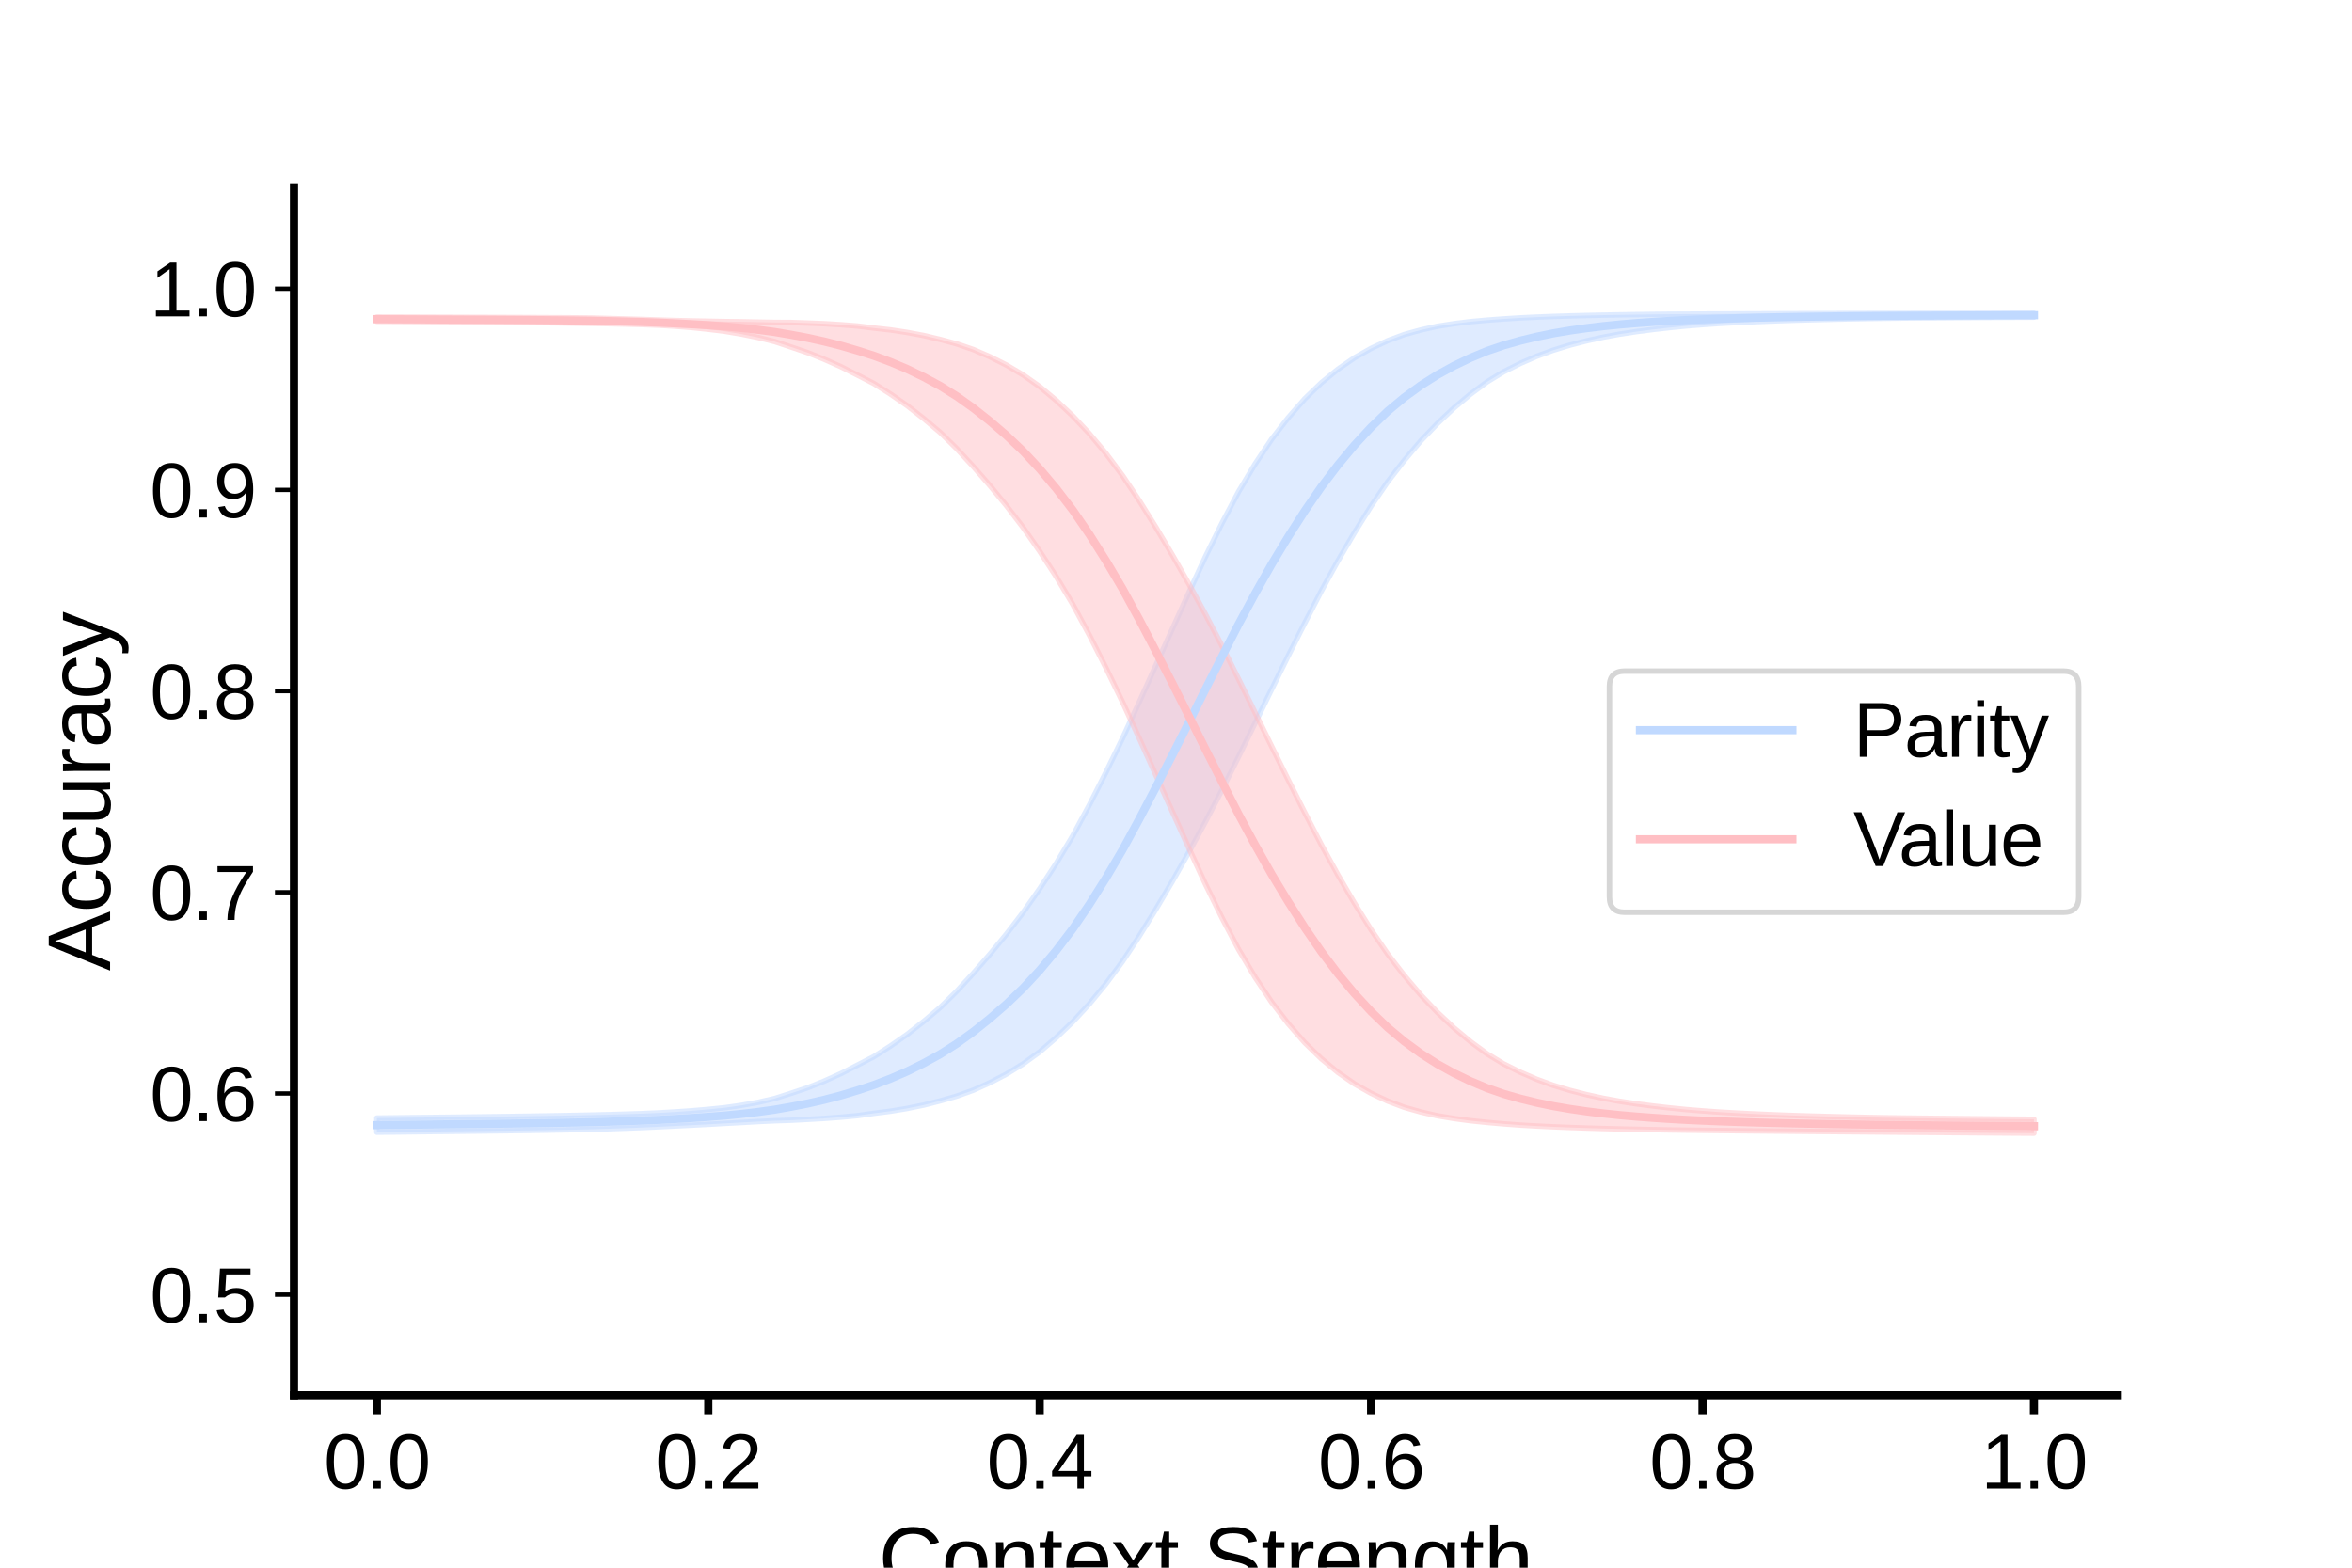 <?xml version="1.0" encoding="utf-8" standalone="no"?>
<!DOCTYPE svg PUBLIC "-//W3C//DTD SVG 1.1//EN"
  "http://www.w3.org/Graphics/SVG/1.1/DTD/svg11.dtd">
<svg xmlns:xlink="http://www.w3.org/1999/xlink" width="432pt" height="288pt" viewBox="0 0 432 288" xmlns="http://www.w3.org/2000/svg" version="1.1">
 <defs>
  <style type="text/css">*{stroke-linejoin: round; stroke-linecap: butt}</style>
 </defs>
 <g id="figure_1">
  <g id="patch_1">
   <path d="M 0 288 
L 432 288 
L 432 0 
L 0 0 
z
" style="fill: #ffffff"/>
  </g>
  <g id="axes_1">
   <g id="patch_2">
    <path d="M 54 256.32 
L 388.8 256.32 
L 388.8 34.56 
L 54 34.56 
z
" style="fill: #ffffff"/>
   </g>
   <g id="PolyCollection_1">
    <defs>
     <path id="m253185fbc9" d="M 69.218 -82.612 
L 69.218 -79.993 
L 72.262 -80.024 
L 75.305 -80.058 
L 78.349 -80.097 
L 81.393 -80.132 
L 84.436 -80.166 
L 87.48 -80.201 
L 90.524 -80.236 
L 93.567 -80.273 
L 96.611 -80.313 
L 99.655 -80.359 
L 102.698 -80.409 
L 105.742 -80.466 
L 108.785 -80.537 
L 111.829 -80.632 
L 114.873 -80.737 
L 117.916 -80.853 
L 120.96 -80.992 
L 124.004 -81.142 
L 127.047 -81.292 
L 130.091 -81.45 
L 133.135 -81.623 
L 136.178 -81.786 
L 139.222 -81.958 
L 142.265 -82.104 
L 145.309 -82.201 
L 148.353 -82.365 
L 151.396 -82.538 
L 154.44 -82.763 
L 157.484 -83.048 
L 160.527 -83.478 
L 163.571 -83.865 
L 166.615 -84.37 
L 169.658 -84.989 
L 172.702 -85.767 
L 175.745 -86.637 
L 178.789 -87.731 
L 181.833 -89.107 
L 184.876 -90.692 
L 187.92 -92.562 
L 190.964 -94.77 
L 194.007 -97.382 
L 197.051 -100.3 
L 200.095 -103.583 
L 203.138 -107.271 
L 206.182 -111.382 
L 209.225 -115.981 
L 212.269 -120.912 
L 215.313 -126.065 
L 218.356 -131.436 
L 221.4 -137.035 
L 224.444 -142.88 
L 227.487 -148.982 
L 230.531 -155.168 
L 233.575 -161.393 
L 236.618 -167.534 
L 239.662 -173.572 
L 242.705 -179.46 
L 245.749 -184.991 
L 248.793 -190.18 
L 251.836 -195.045 
L 254.88 -199.488 
L 257.924 -203.423 
L 260.967 -207.021 
L 264.011 -210.2 
L 267.055 -213.061 
L 270.098 -215.603 
L 273.142 -217.85 
L 276.185 -219.71 
L 279.229 -221.237 
L 282.273 -222.559 
L 285.316 -223.672 
L 288.36 -224.603 
L 291.404 -225.388 
L 294.447 -226.057 
L 297.491 -226.619 
L 300.535 -227.077 
L 303.578 -227.471 
L 306.622 -227.816 
L 309.665 -228.119 
L 312.709 -228.362 
L 315.753 -228.572 
L 318.796 -228.739 
L 321.84 -228.885 
L 324.884 -229.012 
L 327.927 -229.122 
L 330.971 -229.214 
L 334.015 -229.291 
L 337.058 -229.363 
L 340.102 -229.428 
L 343.145 -229.484 
L 346.189 -229.532 
L 349.233 -229.569 
L 352.276 -229.598 
L 355.32 -229.624 
L 358.364 -229.647 
L 361.407 -229.669 
L 364.451 -229.689 
L 367.495 -229.706 
L 370.538 -229.722 
L 373.582 -229.736 
L 373.582 -230.453 
L 373.582 -230.453 
L 370.538 -230.451 
L 367.495 -230.447 
L 364.451 -230.443 
L 361.407 -230.438 
L 358.364 -230.434 
L 355.32 -230.43 
L 352.276 -230.426 
L 349.233 -230.422 
L 346.189 -230.417 
L 343.145 -230.413 
L 340.102 -230.407 
L 337.058 -230.4 
L 334.015 -230.391 
L 330.971 -230.38 
L 327.927 -230.371 
L 324.884 -230.36 
L 321.84 -230.349 
L 318.796 -230.336 
L 315.753 -230.319 
L 312.709 -230.306 
L 309.665 -230.294 
L 306.622 -230.279 
L 303.578 -230.248 
L 300.535 -230.209 
L 297.491 -230.161 
L 294.447 -230.108 
L 291.404 -230.043 
L 288.36 -229.964 
L 285.316 -229.868 
L 282.273 -229.748 
L 279.229 -229.606 
L 276.185 -229.414 
L 273.142 -229.188 
L 270.098 -228.911 
L 267.055 -228.534 
L 264.011 -228.057 
L 260.967 -227.381 
L 257.924 -226.546 
L 254.88 -225.413 
L 251.836 -223.992 
L 248.793 -222.274 
L 245.749 -220.178 
L 242.705 -217.682 
L 239.662 -214.752 
L 236.618 -211.27 
L 233.575 -207.328 
L 230.531 -202.768 
L 227.487 -197.659 
L 224.444 -191.889 
L 221.4 -185.713 
L 218.356 -179.127 
L 215.313 -172.419 
L 212.269 -165.686 
L 209.225 -158.963 
L 206.182 -152.368 
L 203.138 -146.115 
L 200.095 -140.137 
L 197.051 -134.473 
L 194.007 -129.398 
L 190.964 -124.741 
L 187.92 -120.381 
L 184.876 -116.418 
L 181.833 -112.718 
L 178.789 -109.218 
L 175.745 -105.917 
L 172.702 -102.917 
L 169.658 -100.36 
L 166.615 -97.967 
L 163.571 -95.846 
L 160.527 -93.894 
L 157.484 -92.319 
L 154.44 -90.765 
L 151.396 -89.394 
L 148.353 -88.179 
L 145.309 -87.16 
L 142.265 -86.187 
L 139.222 -85.489 
L 136.178 -84.941 
L 133.135 -84.505 
L 130.091 -84.199 
L 127.047 -83.937 
L 124.004 -83.725 
L 120.96 -83.552 
L 117.916 -83.421 
L 114.873 -83.322 
L 111.829 -83.235 
L 108.785 -83.159 
L 105.742 -83.099 
L 102.698 -83.041 
L 99.655 -82.99 
L 96.611 -82.942 
L 93.567 -82.896 
L 90.524 -82.855 
L 87.48 -82.817 
L 84.436 -82.78 
L 81.393 -82.745 
L 78.349 -82.712 
L 75.305 -82.68 
L 72.262 -82.646 
L 69.218 -82.612 
z
" style="stroke: #c0d9ff; stroke-opacity: 0.5"/>
    </defs>
    <g clip-path="url(#p83b48f7665)">
     <use xlink:href="#m253185fbc9" x="0" y="288" style="fill: #c0d9ff; fill-opacity: 0.5; stroke: #c0d9ff; stroke-opacity: 0.5"/>
    </g>
   </g>
   <g id="PolyCollection_2">
    <defs>
     <path id="m63c3646d9a" d="M 69.218 -229.758 
L 69.218 -228.975 
L 72.262 -228.958 
L 75.305 -228.939 
L 78.349 -228.918 
L 81.393 -228.897 
L 84.436 -228.876 
L 87.48 -228.854 
L 90.524 -228.83 
L 93.567 -228.8 
L 96.611 -228.767 
L 99.655 -228.727 
L 102.698 -228.683 
L 105.742 -228.633 
L 108.785 -228.582 
L 111.829 -228.532 
L 114.873 -228.465 
L 117.916 -228.378 
L 120.96 -228.258 
L 124.004 -228.076 
L 127.047 -227.837 
L 130.091 -227.519 
L 133.135 -227.142 
L 136.178 -226.629 
L 139.222 -226.014 
L 142.265 -225.26 
L 145.309 -224.246 
L 148.353 -223.214 
L 151.396 -221.997 
L 154.44 -220.642 
L 157.484 -219.102 
L 160.527 -217.535 
L 163.571 -215.601 
L 166.615 -213.488 
L 169.658 -211.109 
L 172.702 -208.554 
L 175.745 -205.562 
L 178.789 -202.273 
L 181.833 -198.781 
L 184.876 -195.08 
L 187.92 -191.096 
L 190.964 -186.73 
L 194.007 -182.057 
L 197.051 -176.968 
L 200.095 -171.305 
L 203.138 -165.311 
L 206.182 -159.038 
L 209.225 -152.42 
L 212.269 -145.683 
L 215.313 -138.944 
L 218.356 -132.203 
L 221.4 -125.592 
L 224.444 -119.394 
L 227.487 -113.596 
L 230.531 -108.466 
L 233.575 -103.887 
L 236.618 -99.935 
L 239.662 -96.444 
L 242.705 -93.497 
L 245.749 -90.988 
L 248.793 -88.879 
L 251.836 -87.153 
L 254.88 -85.725 
L 257.924 -84.581 
L 260.967 -83.723 
L 264.011 -83.028 
L 267.055 -82.521 
L 270.098 -82.115 
L 273.142 -81.801 
L 276.185 -81.535 
L 279.229 -81.309 
L 282.273 -81.135 
L 285.316 -80.988 
L 288.36 -80.867 
L 291.404 -80.764 
L 294.447 -80.676 
L 297.491 -80.6 
L 300.535 -80.531 
L 303.578 -80.47 
L 306.622 -80.415 
L 309.665 -80.374 
L 312.709 -80.339 
L 315.753 -80.304 
L 318.796 -80.269 
L 321.84 -80.238 
L 324.884 -80.21 
L 327.927 -80.183 
L 330.971 -80.155 
L 334.015 -80.127 
L 337.058 -80.102 
L 340.102 -80.076 
L 343.145 -80.051 
L 346.189 -80.025 
L 349.233 -79.998 
L 352.276 -79.973 
L 355.32 -79.95 
L 358.364 -79.926 
L 361.407 -79.903 
L 364.451 -79.879 
L 367.495 -79.858 
L 370.538 -79.837 
L 373.582 -79.818 
L 373.582 -82.38 
L 373.582 -82.38 
L 370.538 -82.405 
L 367.495 -82.431 
L 364.451 -82.459 
L 361.407 -82.489 
L 358.364 -82.519 
L 355.32 -82.551 
L 352.276 -82.585 
L 349.233 -82.622 
L 346.189 -82.665 
L 343.145 -82.718 
L 340.102 -82.783 
L 337.058 -82.857 
L 334.015 -82.936 
L 330.971 -83.022 
L 327.927 -83.123 
L 324.884 -83.242 
L 321.84 -83.377 
L 318.796 -83.531 
L 315.753 -83.706 
L 312.709 -83.922 
L 309.665 -84.171 
L 306.622 -84.477 
L 303.578 -84.824 
L 300.535 -85.218 
L 297.491 -85.678 
L 294.447 -86.237 
L 291.404 -86.903 
L 288.36 -87.682 
L 285.316 -88.606 
L 282.273 -89.715 
L 279.229 -91.027 
L 276.185 -92.544 
L 273.142 -94.394 
L 270.098 -96.631 
L 267.055 -99.164 
L 264.011 -102.018 
L 260.967 -105.198 
L 257.924 -108.795 
L 254.88 -112.736 
L 251.836 -117.186 
L 248.793 -122.06 
L 245.749 -127.256 
L 242.705 -132.8 
L 239.662 -138.688 
L 236.618 -144.724 
L 233.575 -150.858 
L 230.531 -157.077 
L 227.487 -163.251 
L 224.444 -169.333 
L 221.4 -175.161 
L 218.356 -180.73 
L 215.313 -186.072 
L 212.269 -191.191 
L 209.225 -196.08 
L 206.182 -200.631 
L 203.138 -204.695 
L 200.095 -208.331 
L 197.051 -211.569 
L 194.007 -214.431 
L 190.964 -216.972 
L 187.92 -219.119 
L 184.876 -220.925 
L 181.833 -222.456 
L 178.789 -223.777 
L 175.745 -224.82 
L 172.702 -225.639 
L 169.658 -226.363 
L 166.615 -226.935 
L 163.571 -227.392 
L 160.527 -227.734 
L 157.484 -228.111 
L 154.44 -228.348 
L 151.396 -228.533 
L 148.353 -228.652 
L 145.309 -228.756 
L 142.265 -228.771 
L 139.222 -228.824 
L 136.178 -228.885 
L 133.135 -228.926 
L 130.091 -228.986 
L 127.047 -229.044 
L 124.004 -229.118 
L 120.96 -229.213 
L 117.916 -229.318 
L 114.873 -229.403 
L 111.829 -229.488 
L 108.785 -229.572 
L 105.742 -229.612 
L 102.698 -229.632 
L 99.655 -229.646 
L 96.611 -229.661 
L 93.567 -229.673 
L 90.524 -229.684 
L 87.48 -229.693 
L 84.436 -229.705 
L 81.393 -229.716 
L 78.349 -229.728 
L 75.305 -229.74 
L 72.262 -229.75 
L 69.218 -229.758 
z
" style="stroke: #ffbfc4; stroke-opacity: 0.5"/>
    </defs>
    <g clip-path="url(#p83b48f7665)">
     <use xlink:href="#m63c3646d9a" x="0" y="288" style="fill: #ffbfc4; fill-opacity: 0.5; stroke: #ffbfc4; stroke-opacity: 0.5"/>
    </g>
   </g>
   <g id="matplotlib.axis_1">
    <g id="xtick_1">
     <g id="line2d_1">
      <defs>
       <path id="m93e41b749e" d="M 0 0 
L 0 3.5 
" style="stroke: #000000; stroke-width: 1.5"/>
      </defs>
      <g>
       <use xlink:href="#m93e41b749e" x="69.218" y="256.32" style="stroke: #000000; stroke-width: 1.5"/>
      </g>
     </g>
     <g id="text_1">
      <!-- 0.0 -->
      <g transform="translate(59.488 273.466) scale(0.14 -0.14)">
       <defs>
        <path id="LiberationSans-30" d="M 3309 2203 
Q 3309 1100 2920 518 
Q 2531 -63 1772 -63 
Q 1013 -63 631 515 
Q 250 1094 250 2203 
Q 250 3338 620 3903 
Q 991 4469 1791 4469 
Q 2569 4469 2939 3897 
Q 3309 3325 3309 2203 
z
M 2738 2203 
Q 2738 3156 2517 3584 
Q 2297 4013 1791 4013 
Q 1272 4013 1045 3591 
Q 819 3169 819 2203 
Q 819 1266 1048 831 
Q 1278 397 1778 397 
Q 2275 397 2506 840 
Q 2738 1284 2738 2203 
z
" transform="scale(0.016)"/>
        <path id="LiberationSans-2e" d="M 584 0 
L 584 684 
L 1194 684 
L 1194 0 
L 584 0 
z
" transform="scale(0.016)"/>
       </defs>
       <use xlink:href="#LiberationSans-30"/>
       <use xlink:href="#LiberationSans-2e" x="55.615"/>
       <use xlink:href="#LiberationSans-30" x="83.398"/>
      </g>
     </g>
    </g>
    <g id="xtick_2">
     <g id="line2d_2">
      <g>
       <use xlink:href="#m93e41b749e" x="130.091" y="256.32" style="stroke: #000000; stroke-width: 1.5"/>
      </g>
     </g>
     <g id="text_2">
      <!-- 0.2 -->
      <g transform="translate(120.361 273.466) scale(0.14 -0.14)">
       <defs>
        <path id="LiberationSans-32" d="M 322 0 
L 322 397 
Q 481 763 711 1042 
Q 941 1322 1194 1548 
Q 1447 1775 1695 1969 
Q 1944 2163 2144 2356 
Q 2344 2550 2467 2762 
Q 2591 2975 2591 3244 
Q 2591 3606 2378 3806 
Q 2166 4006 1788 4006 
Q 1428 4006 1195 3811 
Q 963 3616 922 3263 
L 347 3316 
Q 409 3844 795 4156 
Q 1181 4469 1788 4469 
Q 2453 4469 2811 4155 
Q 3169 3841 3169 3263 
Q 3169 3006 3051 2753 
Q 2934 2500 2703 2247 
Q 2472 1994 1819 1463 
Q 1459 1169 1246 933 
Q 1034 697 941 478 
L 3238 478 
L 3238 0 
L 322 0 
z
" transform="scale(0.016)"/>
       </defs>
       <use xlink:href="#LiberationSans-30"/>
       <use xlink:href="#LiberationSans-2e" x="55.615"/>
       <use xlink:href="#LiberationSans-32" x="83.398"/>
      </g>
     </g>
    </g>
    <g id="xtick_3">
     <g id="line2d_3">
      <g>
       <use xlink:href="#m93e41b749e" x="190.964" y="256.32" style="stroke: #000000; stroke-width: 1.5"/>
      </g>
     </g>
     <g id="text_3">
      <!-- 0.4 -->
      <g transform="translate(181.234 273.466) scale(0.14 -0.14)">
       <defs>
        <path id="LiberationSans-34" d="M 2753 997 
L 2753 0 
L 2222 0 
L 2222 997 
L 147 997 
L 147 1434 
L 2163 4403 
L 2753 4403 
L 2753 1441 
L 3372 1441 
L 3372 997 
L 2753 997 
z
M 2222 3769 
Q 2216 3750 2134 3603 
Q 2053 3456 2013 3397 
L 884 1734 
L 716 1503 
L 666 1441 
L 2222 1441 
L 2222 3769 
z
" transform="scale(0.016)"/>
       </defs>
       <use xlink:href="#LiberationSans-30"/>
       <use xlink:href="#LiberationSans-2e" x="55.615"/>
       <use xlink:href="#LiberationSans-34" x="83.398"/>
      </g>
     </g>
    </g>
    <g id="xtick_4">
     <g id="line2d_4">
      <g>
       <use xlink:href="#m93e41b749e" x="251.836" y="256.32" style="stroke: #000000; stroke-width: 1.5"/>
      </g>
     </g>
     <g id="text_4">
      <!-- 0.6 -->
      <g transform="translate(242.106 273.466) scale(0.14 -0.14)">
       <defs>
        <path id="LiberationSans-36" d="M 3278 1441 
Q 3278 744 2900 340 
Q 2522 -63 1856 -63 
Q 1113 -63 719 490 
Q 325 1044 325 2100 
Q 325 3244 734 3856 
Q 1144 4469 1900 4469 
Q 2897 4469 3156 3572 
L 2619 3475 
Q 2453 4013 1894 4013 
Q 1413 4013 1148 3564 
Q 884 3116 884 2266 
Q 1038 2550 1316 2698 
Q 1594 2847 1953 2847 
Q 2563 2847 2920 2465 
Q 3278 2084 3278 1441 
z
M 2706 1416 
Q 2706 1894 2472 2153 
Q 2238 2413 1819 2413 
Q 1425 2413 1183 2183 
Q 941 1953 941 1550 
Q 941 1041 1192 716 
Q 1444 391 1838 391 
Q 2244 391 2475 664 
Q 2706 938 2706 1416 
z
" transform="scale(0.016)"/>
       </defs>
       <use xlink:href="#LiberationSans-30"/>
       <use xlink:href="#LiberationSans-2e" x="55.615"/>
       <use xlink:href="#LiberationSans-36" x="83.398"/>
      </g>
     </g>
    </g>
    <g id="xtick_5">
     <g id="line2d_5">
      <g>
       <use xlink:href="#m93e41b749e" x="312.709" y="256.32" style="stroke: #000000; stroke-width: 1.5"/>
      </g>
     </g>
     <g id="text_5">
      <!-- 0.8 -->
      <g transform="translate(302.979 273.466) scale(0.14 -0.14)">
       <defs>
        <path id="LiberationSans-38" d="M 3281 1228 
Q 3281 619 2893 278 
Q 2506 -63 1781 -63 
Q 1075 -63 676 271 
Q 278 606 278 1222 
Q 278 1653 525 1947 
Q 772 2241 1156 2303 
L 1156 2316 
Q 797 2400 589 2681 
Q 381 2963 381 3341 
Q 381 3844 757 4156 
Q 1134 4469 1769 4469 
Q 2419 4469 2795 4162 
Q 3172 3856 3172 3334 
Q 3172 2956 2962 2675 
Q 2753 2394 2391 2322 
L 2391 2309 
Q 2813 2241 3047 1952 
Q 3281 1663 3281 1228 
z
M 2588 3303 
Q 2588 4050 1769 4050 
Q 1372 4050 1164 3862 
Q 956 3675 956 3303 
Q 956 2925 1170 2726 
Q 1384 2528 1775 2528 
Q 2172 2528 2380 2711 
Q 2588 2894 2588 3303 
z
M 2697 1281 
Q 2697 1691 2453 1898 
Q 2209 2106 1769 2106 
Q 1341 2106 1100 1882 
Q 859 1659 859 1269 
Q 859 359 1788 359 
Q 2247 359 2472 579 
Q 2697 800 2697 1281 
z
" transform="scale(0.016)"/>
       </defs>
       <use xlink:href="#LiberationSans-30"/>
       <use xlink:href="#LiberationSans-2e" x="55.615"/>
       <use xlink:href="#LiberationSans-38" x="83.398"/>
      </g>
     </g>
    </g>
    <g id="xtick_6">
     <g id="line2d_6">
      <g>
       <use xlink:href="#m93e41b749e" x="373.582" y="256.32" style="stroke: #000000; stroke-width: 1.5"/>
      </g>
     </g>
     <g id="text_6">
      <!-- 1.0 -->
      <g transform="translate(363.852 273.466) scale(0.14 -0.14)">
       <defs>
        <path id="LiberationSans-31" d="M 488 0 
L 488 478 
L 1609 478 
L 1609 3866 
L 616 3156 
L 616 3688 
L 1656 4403 
L 2175 4403 
L 2175 478 
L 3247 478 
L 3247 0 
L 488 0 
z
" transform="scale(0.016)"/>
       </defs>
       <use xlink:href="#LiberationSans-31"/>
       <use xlink:href="#LiberationSans-2e" x="55.615"/>
       <use xlink:href="#LiberationSans-30" x="83.398"/>
      </g>
     </g>
    </g>
    <g id="text_7">
     <!-- Context Strength -->
     <g transform="translate(161.369 291.966) scale(0.16 -0.16)">
      <defs>
       <path id="LiberationSans-43" d="M 2475 3981 
Q 1744 3981 1337 3511 
Q 931 3041 931 2222 
Q 931 1413 1354 920 
Q 1778 428 2500 428 
Q 3425 428 3891 1344 
L 4378 1100 
Q 4106 531 3614 234 
Q 3122 -63 2472 -63 
Q 1806 -63 1320 214 
Q 834 491 579 1005 
Q 325 1519 325 2222 
Q 325 3275 894 3872 
Q 1463 4469 2469 4469 
Q 3172 4469 3644 4194 
Q 4116 3919 4338 3378 
L 3772 3191 
Q 3619 3575 3280 3778 
Q 2941 3981 2475 3981 
z
" transform="scale(0.016)"/>
       <path id="LiberationSans-6f" d="M 3291 1694 
Q 3291 806 2900 371 
Q 2509 -63 1766 -63 
Q 1025 -63 647 389 
Q 269 841 269 1694 
Q 269 3444 1784 3444 
Q 2559 3444 2925 3017 
Q 3291 2591 3291 1694 
z
M 2700 1694 
Q 2700 2394 2492 2711 
Q 2284 3028 1794 3028 
Q 1300 3028 1079 2704 
Q 859 2381 859 1694 
Q 859 1025 1076 689 
Q 1294 353 1759 353 
Q 2266 353 2483 678 
Q 2700 1003 2700 1694 
z
" transform="scale(0.016)"/>
       <path id="LiberationSans-6e" d="M 2578 0 
L 2578 2144 
Q 2578 2478 2512 2662 
Q 2447 2847 2303 2928 
Q 2159 3009 1881 3009 
Q 1475 3009 1240 2731 
Q 1006 2453 1006 1959 
L 1006 0 
L 444 0 
L 444 2659 
Q 444 3250 425 3381 
L 956 3381 
Q 959 3366 962 3297 
Q 966 3228 970 3139 
Q 975 3050 981 2803 
L 991 2803 
Q 1184 3153 1439 3298 
Q 1694 3444 2072 3444 
Q 2628 3444 2886 3167 
Q 3144 2891 3144 2253 
L 3144 0 
L 2578 0 
z
" transform="scale(0.016)"/>
       <path id="LiberationSans-74" d="M 1731 25 
Q 1453 -50 1163 -50 
Q 488 -50 488 716 
L 488 2972 
L 97 2972 
L 97 3381 
L 509 3381 
L 675 4138 
L 1050 4138 
L 1050 3381 
L 1675 3381 
L 1675 2972 
L 1050 2972 
L 1050 838 
Q 1050 594 1129 495 
Q 1209 397 1406 397 
Q 1519 397 1731 441 
L 1731 25 
z
" transform="scale(0.016)"/>
       <path id="LiberationSans-65" d="M 863 1572 
Q 863 991 1103 675 
Q 1344 359 1806 359 
Q 2172 359 2392 506 
Q 2613 653 2691 878 
L 3184 738 
Q 2881 -63 1806 -63 
Q 1056 -63 664 384 
Q 272 831 272 1713 
Q 272 2550 664 2997 
Q 1056 3444 1784 3444 
Q 3275 3444 3275 1647 
L 3275 1572 
L 863 1572 
z
M 2694 2003 
Q 2647 2538 2422 2783 
Q 2197 3028 1775 3028 
Q 1366 3028 1127 2754 
Q 888 2481 869 2003 
L 2694 2003 
z
" transform="scale(0.016)"/>
       <path id="LiberationSans-78" d="M 2503 0 
L 1594 1388 
L 678 0 
L 72 0 
L 1275 1738 
L 128 3381 
L 750 3381 
L 1594 2066 
L 2431 3381 
L 3059 3381 
L 1913 1744 
L 3131 0 
L 2503 0 
z
" transform="scale(0.016)"/>
       <path id="LiberationSans-20" transform="scale(0.016)"/>
       <path id="LiberationSans-53" d="M 3975 1216 
Q 3975 606 3498 271 
Q 3022 -63 2156 -63 
Q 547 -63 291 1056 
L 869 1172 
Q 969 775 1294 589 
Q 1619 403 2178 403 
Q 2756 403 3070 601 
Q 3384 800 3384 1184 
Q 3384 1400 3286 1534 
Q 3188 1669 3009 1756 
Q 2831 1844 2584 1903 
Q 2338 1963 2038 2031 
Q 1516 2147 1245 2262 
Q 975 2378 819 2520 
Q 663 2663 580 2853 
Q 497 3044 497 3291 
Q 497 3856 930 4162 
Q 1363 4469 2169 4469 
Q 2919 4469 3316 4239 
Q 3713 4009 3872 3456 
L 3284 3353 
Q 3188 3703 2916 3861 
Q 2644 4019 2163 4019 
Q 1634 4019 1356 3844 
Q 1078 3669 1078 3322 
Q 1078 3119 1186 2986 
Q 1294 2853 1497 2761 
Q 1700 2669 2306 2534 
Q 2509 2488 2711 2439 
Q 2913 2391 3097 2323 
Q 3281 2256 3442 2165 
Q 3603 2075 3722 1944 
Q 3841 1813 3908 1634 
Q 3975 1456 3975 1216 
z
" transform="scale(0.016)"/>
       <path id="LiberationSans-72" d="M 444 0 
L 444 2594 
Q 444 2950 425 3381 
L 956 3381 
Q 981 2806 981 2691 
L 994 2691 
Q 1128 3125 1303 3284 
Q 1478 3444 1797 3444 
Q 1909 3444 2025 3413 
L 2025 2897 
Q 1913 2928 1725 2928 
Q 1375 2928 1190 2626 
Q 1006 2325 1006 1763 
L 1006 0 
L 444 0 
z
" transform="scale(0.016)"/>
       <path id="LiberationSans-67" d="M 1713 -1328 
Q 1159 -1328 831 -1111 
Q 503 -894 409 -494 
L 975 -413 
Q 1031 -647 1223 -773 
Q 1416 -900 1728 -900 
Q 2569 -900 2569 84 
L 2569 628 
L 2563 628 
Q 2403 303 2125 139 
Q 1847 -25 1475 -25 
Q 853 -25 561 387 
Q 269 800 269 1684 
Q 269 2581 583 3007 
Q 897 3434 1538 3434 
Q 1897 3434 2161 3270 
Q 2425 3106 2569 2803 
L 2575 2803 
Q 2575 2897 2587 3128 
Q 2600 3359 2613 3381 
L 3147 3381 
Q 3128 3213 3128 2681 
L 3128 97 
Q 3128 -1328 1713 -1328 
z
M 2569 1691 
Q 2569 2103 2456 2401 
Q 2344 2700 2139 2858 
Q 1934 3016 1675 3016 
Q 1244 3016 1047 2703 
Q 850 2391 850 1691 
Q 850 997 1034 694 
Q 1219 391 1666 391 
Q 1931 391 2137 547 
Q 2344 703 2456 995 
Q 2569 1288 2569 1691 
z
" transform="scale(0.016)"/>
       <path id="LiberationSans-68" d="M 991 2803 
Q 1172 3134 1426 3289 
Q 1681 3444 2072 3444 
Q 2622 3444 2883 3170 
Q 3144 2897 3144 2253 
L 3144 0 
L 2578 0 
L 2578 2144 
Q 2578 2500 2512 2673 
Q 2447 2847 2297 2928 
Q 2147 3009 1881 3009 
Q 1484 3009 1245 2734 
Q 1006 2459 1006 1994 
L 1006 0 
L 444 0 
L 444 4638 
L 1006 4638 
L 1006 3431 
Q 1006 3241 995 3037 
Q 984 2834 981 2803 
L 991 2803 
z
" transform="scale(0.016)"/>
      </defs>
      <use xlink:href="#LiberationSans-43"/>
      <use xlink:href="#LiberationSans-6f" x="72.217"/>
      <use xlink:href="#LiberationSans-6e" x="127.832"/>
      <use xlink:href="#LiberationSans-74" x="183.447"/>
      <use xlink:href="#LiberationSans-65" x="211.23"/>
      <use xlink:href="#LiberationSans-78" x="266.846"/>
      <use xlink:href="#LiberationSans-74" x="316.846"/>
      <use xlink:href="#LiberationSans-20" x="344.629"/>
      <use xlink:href="#LiberationSans-53" x="372.412"/>
      <use xlink:href="#LiberationSans-74" x="439.111"/>
      <use xlink:href="#LiberationSans-72" x="466.895"/>
      <use xlink:href="#LiberationSans-65" x="500.195"/>
      <use xlink:href="#LiberationSans-6e" x="555.811"/>
      <use xlink:href="#LiberationSans-67" x="611.426"/>
      <use xlink:href="#LiberationSans-74" x="667.041"/>
      <use xlink:href="#LiberationSans-68" x="694.824"/>
     </g>
    </g>
   </g>
   <g id="matplotlib.axis_2">
    <g id="ytick_1">
     <g id="line2d_7">
      <defs>
       <path id="m04ffd1e23a" d="M 0 0 
L -3.5 0 
" style="stroke: #000000; stroke-width: 0.8"/>
      </defs>
      <g>
       <use xlink:href="#m04ffd1e23a" x="54" y="237.84" style="stroke: #000000; stroke-width: 0.8"/>
      </g>
     </g>
     <g id="text_8">
      <!-- 0.5 -->
      <g transform="translate(27.54 242.913) scale(0.14 -0.14)">
       <defs>
        <path id="LiberationSans-35" d="M 3291 1434 
Q 3291 738 2877 337 
Q 2463 -63 1728 -63 
Q 1113 -63 734 206 
Q 356 475 256 984 
L 825 1050 
Q 1003 397 1741 397 
Q 2194 397 2450 670 
Q 2706 944 2706 1422 
Q 2706 1838 2448 2094 
Q 2191 2350 1753 2350 
Q 1525 2350 1328 2278 
Q 1131 2206 934 2034 
L 384 2034 
L 531 4403 
L 3034 4403 
L 3034 3925 
L 1044 3925 
L 959 2528 
Q 1325 2809 1869 2809 
Q 2519 2809 2905 2428 
Q 3291 2047 3291 1434 
z
" transform="scale(0.016)"/>
       </defs>
       <use xlink:href="#LiberationSans-30"/>
       <use xlink:href="#LiberationSans-2e" x="55.615"/>
       <use xlink:href="#LiberationSans-35" x="83.398"/>
      </g>
     </g>
    </g>
    <g id="ytick_2">
     <g id="line2d_8">
      <g>
       <use xlink:href="#m04ffd1e23a" x="54" y="200.88" style="stroke: #000000; stroke-width: 0.8"/>
      </g>
     </g>
     <g id="text_9">
      <!-- 0.6 -->
      <g transform="translate(27.54 205.953) scale(0.14 -0.14)">
       <use xlink:href="#LiberationSans-30"/>
       <use xlink:href="#LiberationSans-2e" x="55.615"/>
       <use xlink:href="#LiberationSans-36" x="83.398"/>
      </g>
     </g>
    </g>
    <g id="ytick_3">
     <g id="line2d_9">
      <g>
       <use xlink:href="#m04ffd1e23a" x="54" y="163.92" style="stroke: #000000; stroke-width: 0.8"/>
      </g>
     </g>
     <g id="text_10">
      <!-- 0.7 -->
      <g transform="translate(27.54 168.993) scale(0.14 -0.14)">
       <defs>
        <path id="LiberationSans-37" d="M 3238 3947 
Q 2563 2916 2284 2331 
Q 2006 1747 1867 1178 
Q 1728 609 1728 0 
L 1141 0 
Q 1141 844 1498 1776 
Q 1856 2709 2694 3925 
L 328 3925 
L 328 4403 
L 3238 4403 
L 3238 3947 
z
" transform="scale(0.016)"/>
       </defs>
       <use xlink:href="#LiberationSans-30"/>
       <use xlink:href="#LiberationSans-2e" x="55.615"/>
       <use xlink:href="#LiberationSans-37" x="83.398"/>
      </g>
     </g>
    </g>
    <g id="ytick_4">
     <g id="line2d_10">
      <g>
       <use xlink:href="#m04ffd1e23a" x="54" y="126.96" style="stroke: #000000; stroke-width: 0.8"/>
      </g>
     </g>
     <g id="text_11">
      <!-- 0.8 -->
      <g transform="translate(27.54 132.033) scale(0.14 -0.14)">
       <use xlink:href="#LiberationSans-30"/>
       <use xlink:href="#LiberationSans-2e" x="55.615"/>
       <use xlink:href="#LiberationSans-38" x="83.398"/>
      </g>
     </g>
    </g>
    <g id="ytick_5">
     <g id="line2d_11">
      <g>
       <use xlink:href="#m04ffd1e23a" x="54" y="90" style="stroke: #000000; stroke-width: 0.8"/>
      </g>
     </g>
     <g id="text_12">
      <!-- 0.9 -->
      <g transform="translate(27.54 95.073) scale(0.14 -0.14)">
       <defs>
        <path id="LiberationSans-39" d="M 3256 2291 
Q 3256 1156 2842 546 
Q 2428 -63 1663 -63 
Q 1147 -63 836 154 
Q 525 372 391 856 
L 928 941 
Q 1097 391 1672 391 
Q 2156 391 2422 841 
Q 2688 1291 2700 2125 
Q 2575 1844 2272 1673 
Q 1969 1503 1606 1503 
Q 1013 1503 656 1909 
Q 300 2316 300 2988 
Q 300 3678 687 4073 
Q 1075 4469 1766 4469 
Q 2500 4469 2878 3925 
Q 3256 3381 3256 2291 
z
M 2644 2834 
Q 2644 3366 2400 3689 
Q 2156 4013 1747 4013 
Q 1341 4013 1106 3736 
Q 872 3459 872 2988 
Q 872 2506 1106 2226 
Q 1341 1947 1741 1947 
Q 1984 1947 2193 2058 
Q 2403 2169 2523 2372 
Q 2644 2575 2644 2834 
z
" transform="scale(0.016)"/>
       </defs>
       <use xlink:href="#LiberationSans-30"/>
       <use xlink:href="#LiberationSans-2e" x="55.615"/>
       <use xlink:href="#LiberationSans-39" x="83.398"/>
      </g>
     </g>
    </g>
    <g id="ytick_6">
     <g id="line2d_12">
      <g>
       <use xlink:href="#m04ffd1e23a" x="54" y="53.04" style="stroke: #000000; stroke-width: 0.8"/>
      </g>
     </g>
     <g id="text_13">
      <!-- 1.0 -->
      <g transform="translate(27.54 58.113) scale(0.14 -0.14)">
       <use xlink:href="#LiberationSans-31"/>
       <use xlink:href="#LiberationSans-2e" x="55.615"/>
       <use xlink:href="#LiberationSans-30" x="83.398"/>
      </g>
     </g>
    </g>
    <g id="text_14">
     <!-- Accuracy -->
     <g transform="translate(20.22 178.338) rotate(-90) scale(0.16 -0.16)">
      <defs>
       <path id="LiberationSans-41" d="M 3647 0 
L 3144 1288 
L 1138 1288 
L 631 0 
L 13 0 
L 1809 4403 
L 2488 4403 
L 4256 0 
L 3647 0 
z
M 2141 3953 
L 2113 3866 
Q 2034 3606 1881 3200 
L 1319 1753 
L 2966 1753 
L 2400 3206 
Q 2313 3422 2225 3694 
L 2141 3953 
z
" transform="scale(0.016)"/>
       <path id="LiberationSans-63" d="M 859 1706 
Q 859 1031 1071 706 
Q 1284 381 1713 381 
Q 2013 381 2214 543 
Q 2416 706 2463 1044 
L 3031 1006 
Q 2966 519 2616 228 
Q 2266 -63 1728 -63 
Q 1019 -63 645 385 
Q 272 834 272 1694 
Q 272 2547 647 2995 
Q 1022 3444 1722 3444 
Q 2241 3444 2583 3175 
Q 2925 2906 3013 2434 
L 2434 2391 
Q 2391 2672 2212 2837 
Q 2034 3003 1706 3003 
Q 1259 3003 1059 2706 
Q 859 2409 859 1706 
z
" transform="scale(0.016)"/>
       <path id="LiberationSans-75" d="M 981 3381 
L 981 1238 
Q 981 903 1047 718 
Q 1113 534 1256 453 
Q 1400 372 1678 372 
Q 2084 372 2318 650 
Q 2553 928 2553 1422 
L 2553 3381 
L 3116 3381 
L 3116 722 
Q 3116 131 3134 0 
L 2603 0 
Q 2600 16 2597 84 
Q 2594 153 2589 242 
Q 2584 331 2578 578 
L 2569 578 
Q 2375 228 2120 82 
Q 1866 -63 1488 -63 
Q 931 -63 673 214 
Q 416 491 416 1128 
L 416 3381 
L 981 3381 
z
" transform="scale(0.016)"/>
       <path id="LiberationSans-61" d="M 1294 -63 
Q 784 -63 528 206 
Q 272 475 272 944 
Q 272 1469 617 1750 
Q 963 2031 1731 2050 
L 2491 2063 
L 2491 2247 
Q 2491 2659 2316 2837 
Q 2141 3016 1766 3016 
Q 1388 3016 1216 2887 
Q 1044 2759 1009 2478 
L 422 2531 
Q 566 3444 1778 3444 
Q 2416 3444 2737 3151 
Q 3059 2859 3059 2306 
L 3059 850 
Q 3059 600 3125 473 
Q 3191 347 3375 347 
Q 3456 347 3559 369 
L 3559 19 
Q 3347 -31 3125 -31 
Q 2813 -31 2670 133 
Q 2528 297 2509 647 
L 2491 647 
Q 2275 259 1989 98 
Q 1703 -63 1294 -63 
z
M 1422 359 
Q 1731 359 1972 500 
Q 2213 641 2352 886 
Q 2491 1131 2491 1391 
L 2491 1669 
L 1875 1656 
Q 1478 1650 1273 1575 
Q 1069 1500 959 1344 
Q 850 1188 850 934 
Q 850 659 998 509 
Q 1147 359 1422 359 
z
" transform="scale(0.016)"/>
       <path id="LiberationSans-79" d="M 597 -1328 
Q 366 -1328 209 -1294 
L 209 -872 
Q 328 -891 472 -891 
Q 997 -891 1303 -119 
L 1356 16 
L 16 3381 
L 616 3381 
L 1328 1513 
Q 1344 1469 1366 1408 
Q 1388 1347 1506 1000 
Q 1625 653 1634 613 
L 1853 1228 
L 2594 3381 
L 3188 3381 
L 1888 0 
Q 1678 -541 1497 -805 
Q 1316 -1069 1095 -1198 
Q 875 -1328 597 -1328 
z
" transform="scale(0.016)"/>
      </defs>
      <use xlink:href="#LiberationSans-41"/>
      <use xlink:href="#LiberationSans-63" x="66.699"/>
      <use xlink:href="#LiberationSans-63" x="116.699"/>
      <use xlink:href="#LiberationSans-75" x="166.699"/>
      <use xlink:href="#LiberationSans-72" x="222.314"/>
      <use xlink:href="#LiberationSans-61" x="255.615"/>
      <use xlink:href="#LiberationSans-63" x="311.23"/>
      <use xlink:href="#LiberationSans-79" x="361.23"/>
     </g>
    </g>
   </g>
   <g id="line2d_13">
    <path d="M 69.218 206.697 
L 72.262 206.665 
L 75.305 206.631 
L 78.349 206.596 
L 81.393 206.561 
L 84.436 206.527 
L 87.48 206.491 
L 90.524 206.455 
L 93.567 206.416 
L 96.611 206.373 
L 99.655 206.326 
L 102.698 206.275 
L 105.742 206.218 
L 108.785 206.152 
L 111.829 206.066 
L 114.873 205.971 
L 117.916 205.863 
L 120.96 205.728 
L 124.004 205.567 
L 127.047 205.386 
L 130.091 205.176 
L 133.135 204.936 
L 136.178 204.636 
L 139.222 204.277 
L 142.265 203.855 
L 145.309 203.319 
L 148.353 202.728 
L 151.396 202.034 
L 154.44 201.236 
L 157.484 200.316 
L 160.527 199.314 
L 163.571 198.144 
L 166.615 196.831 
L 169.658 195.326 
L 172.702 193.658 
L 175.745 191.723 
L 178.789 189.526 
L 181.833 187.087 
L 184.876 184.445 
L 187.92 181.528 
L 190.964 178.245 
L 194.007 174.61 
L 197.051 170.614 
L 200.095 166.14 
L 203.138 161.307 
L 206.182 156.125 
L 209.225 150.528 
L 212.269 144.701 
L 215.313 138.758 
L 218.356 132.718 
L 221.4 126.626 
L 224.444 120.616 
L 227.487 114.68 
L 230.531 109.032 
L 233.575 103.64 
L 236.618 98.598 
L 239.662 93.838 
L 242.705 89.429 
L 245.749 85.416 
L 248.793 81.773 
L 251.836 78.482 
L 254.88 75.55 
L 257.924 73.015 
L 260.967 70.799 
L 264.011 68.872 
L 267.055 67.202 
L 270.098 65.743 
L 273.142 64.481 
L 276.185 63.438 
L 279.229 62.579 
L 282.273 61.846 
L 285.316 61.23 
L 288.36 60.717 
L 291.404 60.284 
L 294.447 59.917 
L 297.491 59.61 
L 300.535 59.357 
L 303.578 59.141 
L 306.622 58.953 
L 309.665 58.794 
L 312.709 58.666 
L 315.753 58.554 
L 318.796 58.463 
L 321.84 58.383 
L 324.884 58.314 
L 327.927 58.253 
L 330.971 58.203 
L 334.015 58.159 
L 337.058 58.119 
L 340.102 58.083 
L 343.145 58.051 
L 346.189 58.026 
L 349.233 58.005 
L 352.276 57.988 
L 355.32 57.973 
L 358.364 57.959 
L 361.407 57.947 
L 364.451 57.934 
L 367.495 57.923 
L 370.538 57.914 
L 373.582 57.905 
" clip-path="url(#p83b48f7665)" style="fill: none; stroke: #c0d9ff; stroke-width: 1.5; stroke-linecap: square"/>
   </g>
   <g id="line2d_14">
    <path d="M 69.218 58.633 
L 72.262 58.646 
L 75.305 58.66 
L 78.349 58.677 
L 81.393 58.694 
L 84.436 58.709 
L 87.48 58.726 
L 90.524 58.743 
L 93.567 58.763 
L 96.611 58.786 
L 99.655 58.814 
L 102.698 58.842 
L 105.742 58.877 
L 108.785 58.923 
L 111.829 58.99 
L 114.873 59.066 
L 117.916 59.152 
L 120.96 59.264 
L 124.004 59.403 
L 127.047 59.56 
L 130.091 59.747 
L 133.135 59.966 
L 136.178 60.243 
L 139.222 60.581 
L 142.265 60.984 
L 145.309 61.499 
L 148.353 62.067 
L 151.396 62.735 
L 154.44 63.505 
L 157.484 64.394 
L 160.527 65.366 
L 163.571 66.503 
L 166.615 67.789 
L 169.658 69.264 
L 172.702 70.903 
L 175.745 72.809 
L 178.789 74.975 
L 181.833 77.381 
L 184.876 79.998 
L 187.92 82.893 
L 190.964 86.149 
L 194.007 89.756 
L 197.051 93.731 
L 200.095 98.182 
L 203.138 102.997 
L 206.182 108.166 
L 209.225 113.75 
L 212.269 119.563 
L 215.313 125.492 
L 218.356 131.534 
L 221.4 137.624 
L 224.444 143.636 
L 227.487 149.576 
L 230.531 155.228 
L 233.575 160.627 
L 236.618 165.671 
L 239.662 170.434 
L 242.705 174.852 
L 245.749 178.878 
L 248.793 182.531 
L 251.836 185.831 
L 254.88 188.769 
L 257.924 191.312 
L 260.967 193.539 
L 264.011 195.477 
L 267.055 197.157 
L 270.098 198.627 
L 273.142 199.903 
L 276.185 200.96 
L 279.229 201.832 
L 282.273 202.575 
L 285.316 203.203 
L 288.36 203.726 
L 291.404 204.166 
L 294.447 204.544 
L 297.491 204.861 
L 300.535 205.125 
L 303.578 205.353 
L 306.622 205.554 
L 309.665 205.727 
L 312.709 205.869 
L 315.753 205.995 
L 318.796 206.1 
L 321.84 206.192 
L 324.884 206.274 
L 327.927 206.347 
L 330.971 206.412 
L 334.015 206.468 
L 337.058 206.521 
L 340.102 206.57 
L 343.145 206.615 
L 346.189 206.655 
L 349.233 206.69 
L 352.276 206.721 
L 355.32 206.75 
L 358.364 206.777 
L 361.407 206.804 
L 364.451 206.831 
L 367.495 206.856 
L 370.538 206.879 
L 373.582 206.901 
" clip-path="url(#p83b48f7665)" style="fill: none; stroke: #ffbfc4; stroke-width: 1.5; stroke-linecap: square"/>
   </g>
   <g id="patch_3">
    <path d="M 54 256.32 
L 54 34.56 
" style="fill: none; stroke: #000000; stroke-width: 1.5; stroke-linejoin: miter; stroke-linecap: square"/>
   </g>
   <g id="patch_4">
    <path d="M 54 256.32 
L 388.8 256.32 
" style="fill: none; stroke: #000000; stroke-width: 1.5; stroke-linejoin: miter; stroke-linecap: square"/>
   </g>
   <g id="legend_1">
    <g id="patch_5">
     <path d="M 298.415 167.591 
L 379 167.591 
Q 381.8 167.591 381.8 164.791 
L 381.8 126.089 
Q 381.8 123.289 379 123.289 
L 298.415 123.289 
Q 295.615 123.289 295.615 126.089 
L 295.615 164.791 
Q 295.615 167.591 298.415 167.591 
z
" style="fill: #ffffff; opacity: 0.8; stroke: #cccccc; stroke-linejoin: miter"/>
    </g>
    <g id="line2d_15">
     <path d="M 301.215 134.135 
L 315.215 134.135 
L 329.215 134.135 
" style="fill: none; stroke: #c0d9ff; stroke-width: 1.5; stroke-linecap: square"/>
    </g>
    <g id="text_15">
     <!-- Parity -->
     <g transform="translate(340.415 139.035) scale(0.14 -0.14)">
      <defs>
       <path id="LiberationSans-50" d="M 3931 3078 
Q 3931 2453 3523 2084 
Q 3116 1716 2416 1716 
L 1122 1716 
L 1122 0 
L 525 0 
L 525 4403 
L 2378 4403 
Q 3119 4403 3525 4056 
Q 3931 3709 3931 3078 
z
M 3331 3072 
Q 3331 3925 2306 3925 
L 1122 3925 
L 1122 2188 
L 2331 2188 
Q 3331 2188 3331 3072 
z
" transform="scale(0.016)"/>
       <path id="LiberationSans-69" d="M 428 4100 
L 428 4638 
L 991 4638 
L 991 4100 
L 428 4100 
z
M 428 0 
L 428 3381 
L 991 3381 
L 991 0 
L 428 0 
z
" transform="scale(0.016)"/>
      </defs>
      <use xlink:href="#LiberationSans-50"/>
      <use xlink:href="#LiberationSans-61" x="66.699"/>
      <use xlink:href="#LiberationSans-72" x="122.314"/>
      <use xlink:href="#LiberationSans-69" x="155.615"/>
      <use xlink:href="#LiberationSans-74" x="177.832"/>
      <use xlink:href="#LiberationSans-79" x="205.615"/>
     </g>
    </g>
    <g id="line2d_16">
     <path d="M 301.215 154.186 
L 315.215 154.186 
L 329.215 154.186 
" style="fill: none; stroke: #ffbfc4; stroke-width: 1.5; stroke-linecap: square"/>
    </g>
    <g id="text_16">
     <!-- Value -->
     <g transform="translate(340.415 159.086) scale(0.14 -0.14)">
      <defs>
       <path id="LiberationSans-56" d="M 2444 0 
L 1825 0 
L 28 4403 
L 656 4403 
L 1875 1303 
L 2138 525 
L 2400 1303 
L 3613 4403 
L 4241 4403 
L 2444 0 
z
" transform="scale(0.016)"/>
       <path id="LiberationSans-6c" d="M 431 0 
L 431 4638 
L 994 4638 
L 994 0 
L 431 0 
z
" transform="scale(0.016)"/>
      </defs>
      <use xlink:href="#LiberationSans-56"/>
      <use xlink:href="#LiberationSans-61" x="59.324"/>
      <use xlink:href="#LiberationSans-6c" x="114.939"/>
      <use xlink:href="#LiberationSans-75" x="137.156"/>
      <use xlink:href="#LiberationSans-65" x="192.771"/>
     </g>
    </g>
   </g>
  </g>
 </g>
 <defs>
  <clipPath id="p83b48f7665">
   <rect x="54" y="34.56" width="334.8" height="221.76"/>
  </clipPath>
 </defs>
</svg>
